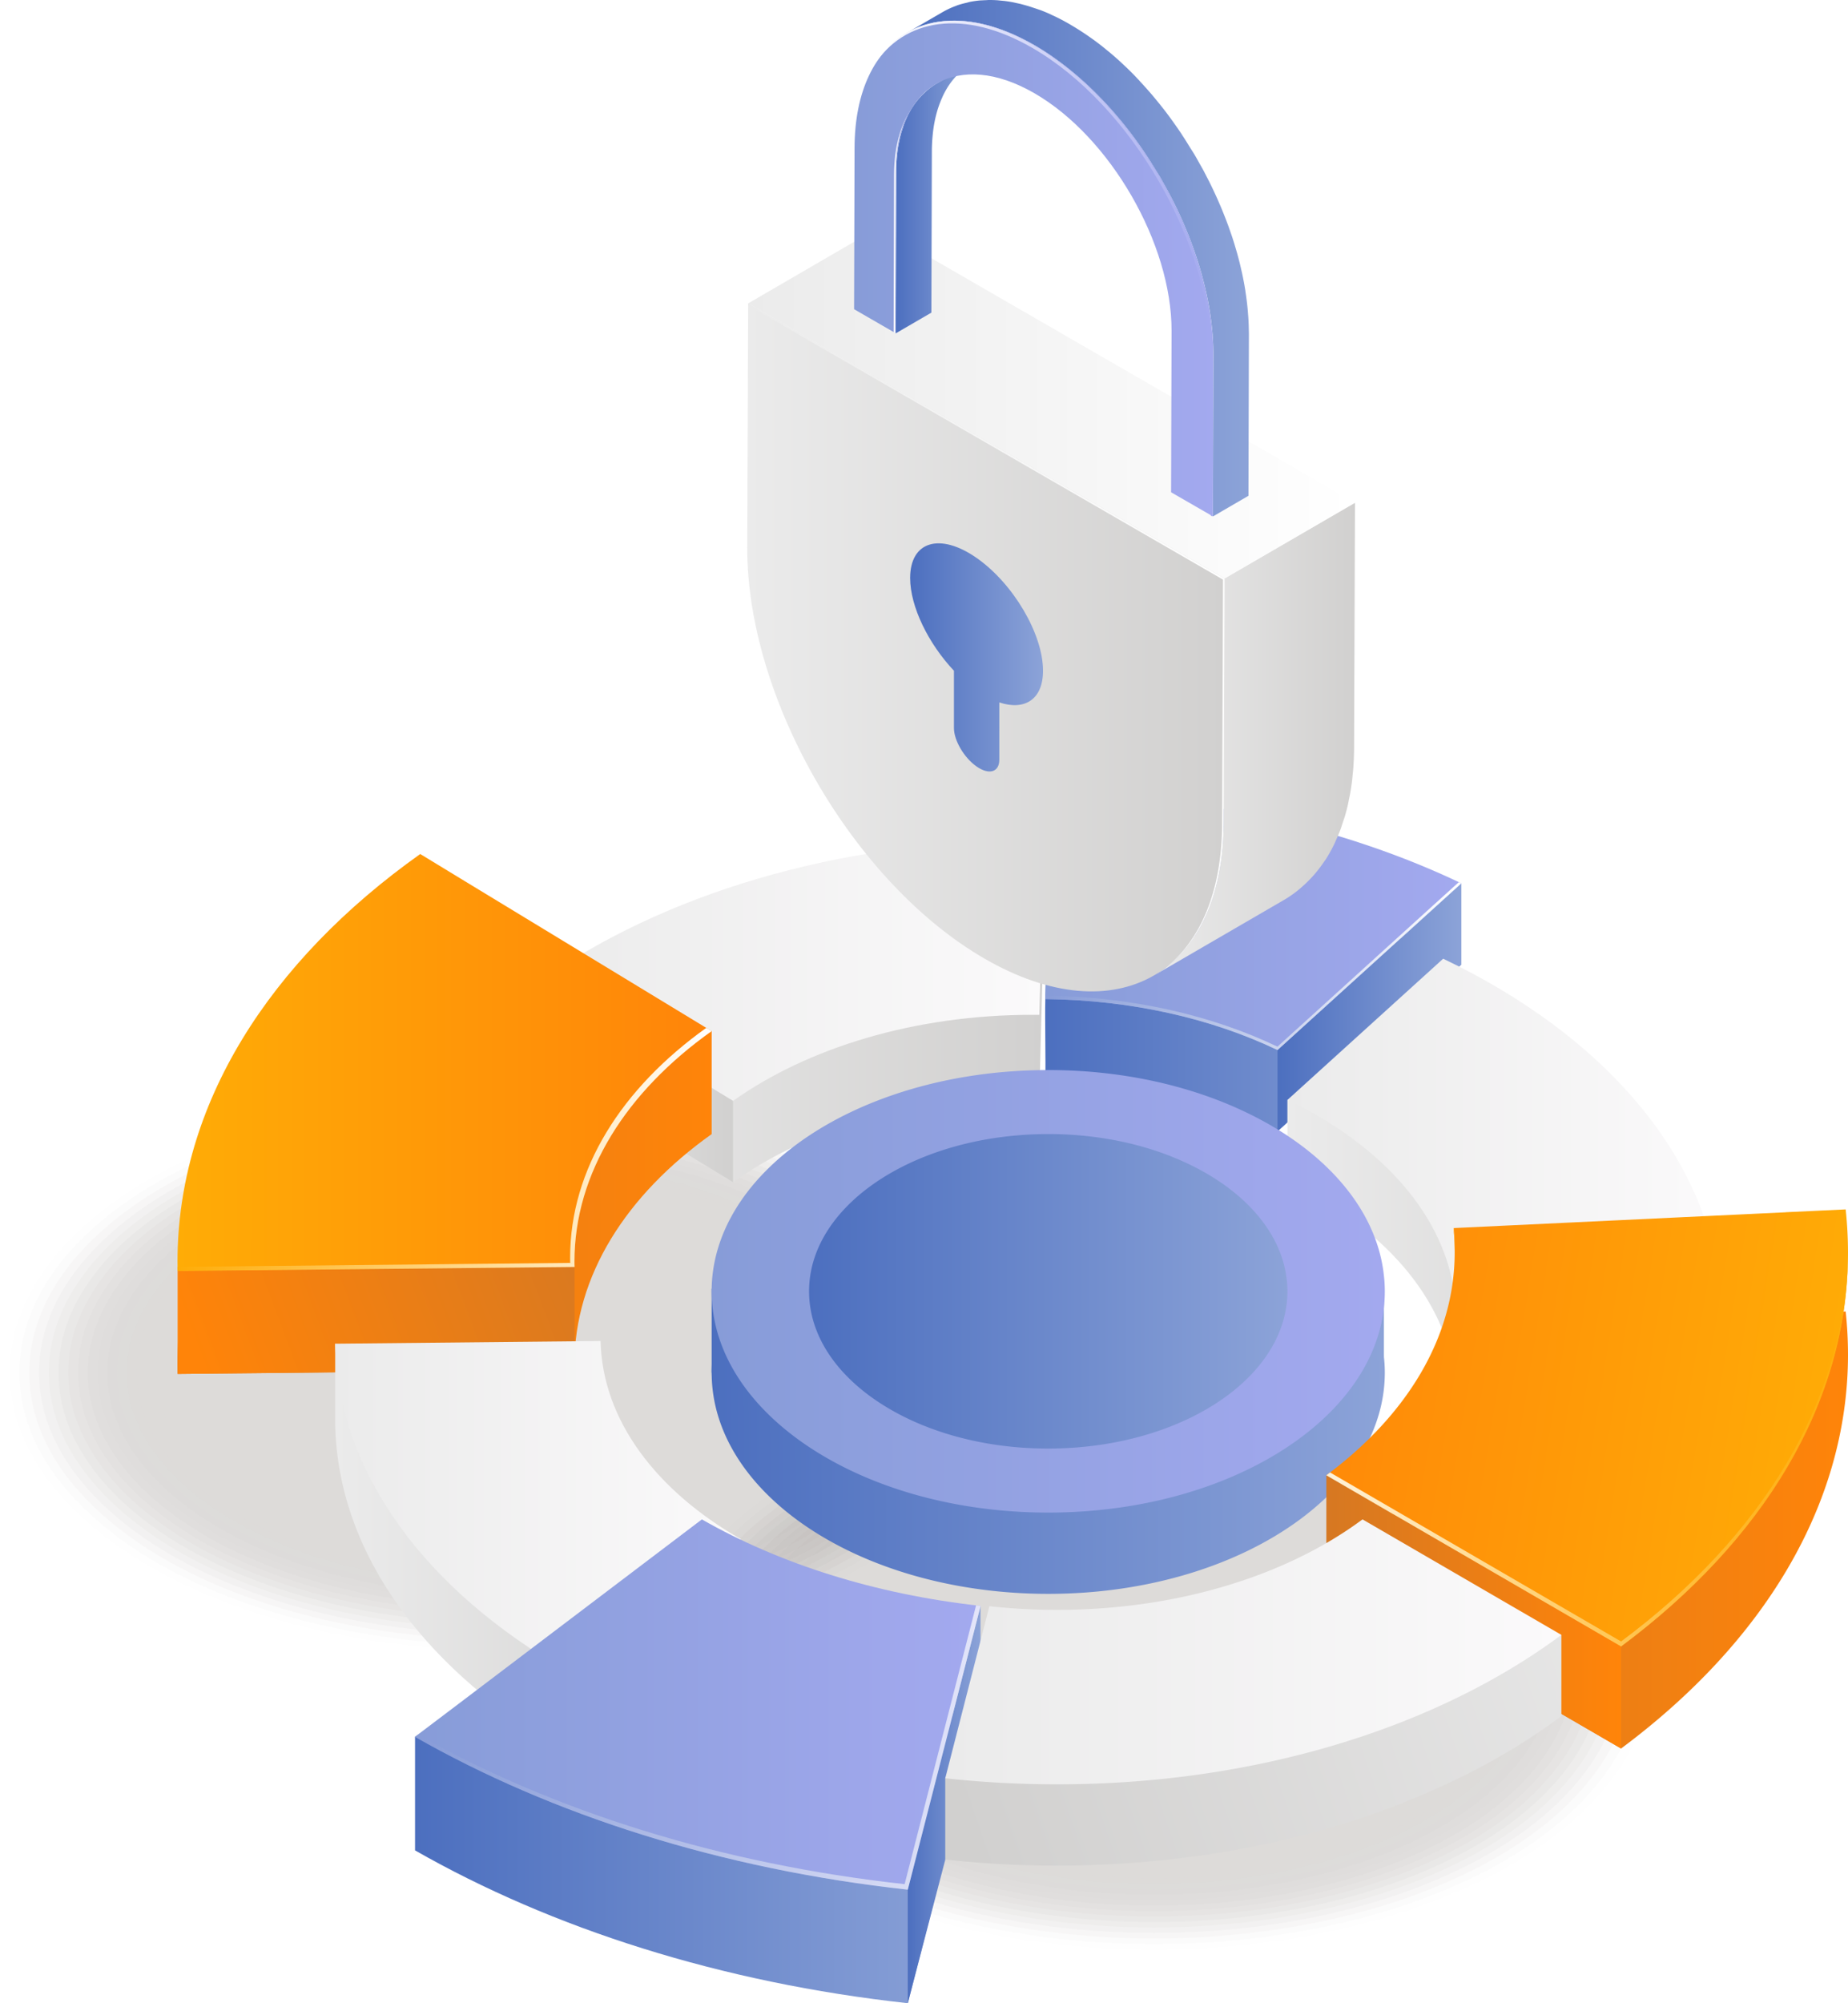 <svg xmlns="http://www.w3.org/2000/svg" xmlns:xlink="http://www.w3.org/1999/xlink" viewBox="0 0 1729.49 1874.28"><defs><style>.cls-1{mask:url(#mask);filter:url(#luminosity-noclip-2);}.cls-2{mix-blend-mode:multiply;fill:url(#linear-gradient);}.cls-3{opacity:0.15;}.cls-10,.cls-11,.cls-12,.cls-13,.cls-14,.cls-15,.cls-16,.cls-17,.cls-18,.cls-19,.cls-20,.cls-21,.cls-22,.cls-23,.cls-24,.cls-25,.cls-26,.cls-27,.cls-28,.cls-4,.cls-5,.cls-6,.cls-7,.cls-8,.cls-9{fill:#190c00;}.cls-4{opacity:0;}.cls-5{opacity:0.04;}.cls-6{opacity:0.08;}.cls-7{opacity:0.13;}.cls-8{opacity:0.17;}.cls-9{opacity:0.21;}.cls-10{opacity:0.25;}.cls-11{opacity:0.29;}.cls-12{opacity:0.33;}.cls-13{opacity:0.38;}.cls-14{opacity:0.42;}.cls-15{opacity:0.46;}.cls-16{opacity:0.5;}.cls-17{opacity:0.54;}.cls-18{opacity:0.58;}.cls-19{opacity:0.63;}.cls-20{opacity:0.67;}.cls-21{opacity:0.71;}.cls-22{opacity:0.75;}.cls-23{opacity:0.79;}.cls-24{opacity:0.83;}.cls-25{opacity:0.88;}.cls-26{opacity:0.92;}.cls-27{opacity:0.96;}.cls-29{fill:url(#linear-gradient-2);}.cls-30{fill:url(#linear-gradient-3);}.cls-31{fill:url(#linear-gradient-4);}.cls-32{fill:url(#linear-gradient-5);}.cls-33{fill:url(#linear-gradient-6);}.cls-34{fill:url(#linear-gradient-7);}.cls-35{fill:url(#linear-gradient-8);}.cls-36{fill:url(#linear-gradient-9);}.cls-37{fill:url(#linear-gradient-10);}.cls-38{fill:url(#linear-gradient-11);}.cls-39{fill:url(#linear-gradient-12);}.cls-40{fill:url(#linear-gradient-13);}.cls-41{fill:url(#linear-gradient-14);}.cls-42{fill:url(#linear-gradient-15);}.cls-43{fill:url(#linear-gradient-16);}.cls-44{fill:url(#linear-gradient-17);}.cls-45{fill:url(#linear-gradient-18);}.cls-46{fill:url(#linear-gradient-19);}.cls-47{fill:url(#linear-gradient-20);}.cls-48{fill:url(#linear-gradient-21);}.cls-49{fill:url(#linear-gradient-22);}.cls-50{fill:url(#linear-gradient-23);}.cls-51{fill:url(#linear-gradient-24);}.cls-52{fill:url(#linear-gradient-25);}.cls-53{fill:url(#linear-gradient-26);}.cls-54{fill:url(#linear-gradient-27);}.cls-55{fill:url(#linear-gradient-28);}.cls-56{mask:url(#mask-2);}.cls-57{opacity:0.76;fill:url(#linear-gradient-29);}.cls-58{fill:url(#linear-gradient-30);}.cls-59{fill:url(#linear-gradient-31);}.cls-60{opacity:0.7;fill:url(#linear-gradient-32);}.cls-61{fill:url(#linear-gradient-33);}.cls-62{fill:url(#linear-gradient-34);}.cls-63{fill:url(#linear-gradient-35);}.cls-64{fill:url(#linear-gradient-36);}.cls-65{fill:url(#linear-gradient-37);}.cls-66{fill:url(#linear-gradient-38);}.cls-67{fill:url(#linear-gradient-39);}.cls-68{fill:url(#linear-gradient-40);}.cls-69{fill:url(#linear-gradient-41);}.cls-70{fill:url(#linear-gradient-42);}.cls-71{fill:url(#linear-gradient-43);}.cls-72{fill:url(#linear-gradient-44);}.cls-73{filter:url(#luminosity-noclip);}</style><filter id="luminosity-noclip" x="757.18" y="-9129.14" width="447.67" height="32766" filterUnits="userSpaceOnUse" color-interpolation-filters="sRGB"><feFlood flood-color="#fff" result="bg"/><feBlend in="SourceGraphic" in2="bg"/></filter><mask id="mask" x="757.18" y="-9129.14" width="447.67" height="32766" maskUnits="userSpaceOnUse"><g class="cls-73"/></mask><linearGradient id="linear-gradient" x1="981.02" y1="699.13" x2="981.02" y2="1249.85" gradientUnits="userSpaceOnUse"><stop offset="0"/><stop offset="1" stop-color="#fff"/></linearGradient><linearGradient id="linear-gradient-2" x1="503.62" y1="984.15" x2="976.88" y2="984.15" gradientUnits="userSpaceOnUse"><stop offset="0" stop-color="#ebebeb"/><stop offset="1" stop-color="#d1d0cf"/></linearGradient><linearGradient id="linear-gradient-3" x1="503.62" y1="908.11" x2="976.88" y2="908.11" gradientUnits="userSpaceOnUse"><stop offset="0" stop-color="#ebebeb"/><stop offset="1" stop-color="#fbfafb"/></linearGradient><linearGradient id="linear-gradient-4" x1="503.62" y1="1012.64" x2="686" y2="1012.64" xlink:href="#linear-gradient-2"/><linearGradient id="linear-gradient-5" x1="978.15" y1="938.37" x2="1367.62" y2="938.37" gradientUnits="userSpaceOnUse"><stop offset="0" stop-color="#4c6fbf"/><stop offset="1" stop-color="#8ca3d8"/></linearGradient><linearGradient id="linear-gradient-6" x1="978.28" y1="862.33" x2="1367.62" y2="862.33" gradientUnits="userSpaceOnUse"><stop offset="0" stop-color="#879cd8"/><stop offset="1" stop-color="#a3a9ef"/></linearGradient><linearGradient id="linear-gradient-7" x1="1195.6" y1="942.48" x2="1367.62" y2="942.48" xlink:href="#linear-gradient-5"/><linearGradient id="linear-gradient-8" x1="1204.85" y1="1131.59" x2="1609.27" y2="1131.59" xlink:href="#linear-gradient-2"/><linearGradient id="linear-gradient-9" x1="1204.85" y1="1055.55" x2="1609.27" y2="1055.55" xlink:href="#linear-gradient-3"/><linearGradient id="linear-gradient-10" x1="1361.5" y1="1246.23" x2="1609.27" y2="1246.23" xlink:href="#linear-gradient-2"/><linearGradient id="linear-gradient-11" x1="166.12" y1="1090.45" x2="666.02" y2="1090.45" gradientUnits="userSpaceOnUse"><stop offset="0" stop-color="#d67822"/><stop offset="1" stop-color="#ff8409"/></linearGradient><linearGradient id="linear-gradient-12" x1="166.12" y1="994.1" x2="666.02" y2="994.1" gradientUnits="userSpaceOnUse"><stop offset="0" stop-color="#ffac06"/><stop offset="1" stop-color="#ff8409"/></linearGradient><linearGradient id="linear-gradient-13" x1="571.7" y1="1153.36" x2="193.96" y2="1294.46" xlink:href="#linear-gradient-11"/><linearGradient id="linear-gradient-14" x1="666.02" y1="1284.25" x2="1296.01" y2="1284.25" xlink:href="#linear-gradient-5"/><linearGradient id="linear-gradient-15" x1="666.02" y1="1318.23" x2="1295.16" y2="1318.23" xlink:href="#linear-gradient-5"/><linearGradient id="linear-gradient-16" x1="666.02" y1="1208.21" x2="1296.01" y2="1208.21" xlink:href="#linear-gradient-6"/><linearGradient id="linear-gradient-17" x1="757.18" y1="1208.21" x2="1204.85" y2="1208.21" xlink:href="#linear-gradient-5"/><linearGradient id="linear-gradient-18" x1="1241.29" y1="1431.52" x2="1729.49" y2="1431.52" xlink:href="#linear-gradient-11"/><linearGradient id="linear-gradient-19" x1="1719.64" y1="1351.68" x2="1177.54" y2="1264.63" xlink:href="#linear-gradient-12"/><linearGradient id="linear-gradient-20" x1="1241.29" y1="1508.15" x2="1517.12" y2="1508.15" xlink:href="#linear-gradient-11"/><linearGradient id="linear-gradient-21" x1="313.69" y1="1448.4" x2="693.54" y2="1448.4" xlink:href="#linear-gradient-2"/><linearGradient id="linear-gradient-22" x1="313.69" y1="1409.12" x2="693.54" y2="1409.12" xlink:href="#linear-gradient-3"/><linearGradient id="linear-gradient-23" x1="530.78" y1="1539.9" x2="693.54" y2="1539.9" xlink:href="#linear-gradient-2"/><linearGradient id="linear-gradient-24" x1="388.37" y1="1701.09" x2="917.66" y2="1701.09" xlink:href="#linear-gradient-5"/><linearGradient id="linear-gradient-25" x1="388.37" y1="1594.81" x2="917.66" y2="1594.81" xlink:href="#linear-gradient-6"/><linearGradient id="linear-gradient-26" x1="849.57" y1="1688.39" x2="917.66" y2="1688.39" xlink:href="#linear-gradient-5"/><linearGradient id="linear-gradient-27" x1="1613.2" y1="1463.79" x2="901.41" y2="1708.04" xlink:href="#linear-gradient-2"/><linearGradient id="linear-gradient-28" x1="884.64" y1="1545.54" x2="1461.26" y2="1545.54" xlink:href="#linear-gradient-3"/><filter id="luminosity-noclip-2" x="757.18" y="695.13" width="447.67" height="660.19" filterUnits="userSpaceOnUse" color-interpolation-filters="sRGB"><feFlood flood-color="#fff" result="bg"/><feBlend in="SourceGraphic" in2="bg"/></filter><mask id="mask-2" x="757.18" y="695.13" width="447.67" height="660.19" maskUnits="userSpaceOnUse"><g class="cls-1"><path class="cls-2" d="M757.18,695.13v513.09c0,.77,0,1.51.05,2.28,1,43.45,30.67,82.34,77.14,108.84,30.42,17.37,68,29.4,109.47,34a338,338,0,0,0,37.19,2c66.75,0,126.68-19.21,167.7-49.68,34.94-26,56.12-60.07,56.12-97.42V695.13Z"/></g></mask><linearGradient id="linear-gradient-29" x1="981.02" y1="699.13" x2="981.02" y2="1249.85" gradientUnits="userSpaceOnUse"><stop offset="0" stop-color="#2cc7f1"/><stop offset="1" stop-color="#1ddfff"/></linearGradient><linearGradient id="linear-gradient-30" x1="1716.72" y1="1369.85" x2="1174.62" y2="1282.8" gradientUnits="userSpaceOnUse"><stop offset="0" stop-color="#ffac06"/><stop offset="1" stop-color="#fff"/></linearGradient><linearGradient id="linear-gradient-31" x1="1363.15" y1="1159.86" x2="1357.69" y2="1158.99" xlink:href="#linear-gradient-30"/><linearGradient id="linear-gradient-32" x1="388.37" y1="1635.01" x2="917.66" y2="1635.01" gradientUnits="userSpaceOnUse"><stop offset="0" stop-color="#879cd8"/><stop offset="1" stop-color="#fff"/></linearGradient><linearGradient id="linear-gradient-33" x1="166.17" y1="1075.42" x2="666.02" y2="1075.42" xlink:href="#linear-gradient-30"/><linearGradient id="linear-gradient-34" x1="1080.11" y1="691.47" x2="1267.92" y2="691.47" xlink:href="#linear-gradient-2"/><linearGradient id="linear-gradient-35" x1="700.17" y1="377.12" x2="1267.92" y2="377.12" gradientUnits="userSpaceOnUse"><stop offset="0" stop-color="#ebebeb"/><stop offset="1" stop-color="#fff"/></linearGradient><linearGradient id="linear-gradient-36" x1="699.32" y1="605.73" x2="1145.97" y2="605.73" xlink:href="#linear-gradient-2"/><linearGradient id="linear-gradient-37" x1="851.78" y1="224.55" x2="976.13" y2="224.55" gradientTransform="matrix(1, 0.7, 0, 1, 0, -242.78)" xlink:href="#linear-gradient-5"/><linearGradient id="linear-gradient-38" x1="838.38" y1="185.39" x2="909.68" y2="185.39" xlink:href="#linear-gradient-5"/><linearGradient id="linear-gradient-39" x1="848.77" y1="241.58" x2="1168.76" y2="241.58" xlink:href="#linear-gradient-5"/><linearGradient id="linear-gradient-40" x1="799.32" y1="251.24" x2="1135.51" y2="251.24" xlink:href="#linear-gradient-6"/><linearGradient id="linear-gradient-41" x1="700.16" y1="595.07" x2="1145.97" y2="595.07" xlink:href="#linear-gradient-35"/><linearGradient id="linear-gradient-42" x1="836.34" y1="206.86" x2="852.5" y2="206.86" gradientUnits="userSpaceOnUse"><stop offset="0" stop-color="#fff"/><stop offset="1" stop-color="#a3a9ef"/></linearGradient><linearGradient id="linear-gradient-43" x1="817.77" y1="251.24" x2="1135.04" y2="251.24" xlink:href="#linear-gradient-42"/><linearGradient id="linear-gradient-44" x1="978.28" y1="903.91" x2="1367.62" y2="903.91" xlink:href="#linear-gradient-32"/></defs><title>security</title><g id="Layer_2" data-name="Layer 2"><g id="Layer_4" data-name="Layer 4"><g class="cls-3"><ellipse class="cls-4" cx="1080.11" cy="1563.55" rx="473.9" ry="265.49"/><ellipse class="cls-5" cx="1080.11" cy="1563.55" rx="464.79" ry="260.39"/><ellipse class="cls-6" cx="1080.11" cy="1563.55" rx="455.67" ry="255.28"/><ellipse class="cls-7" cx="1080.11" cy="1563.55" rx="446.56" ry="250.17"/><ellipse class="cls-8" cx="1080.11" cy="1563.55" rx="437.44" ry="245.07"/><ellipse class="cls-9" cx="1080.11" cy="1563.55" rx="428.32" ry="239.96"/><ellipse class="cls-10" cx="1080.11" cy="1563.55" rx="419.21" ry="234.85"/><ellipse class="cls-11" cx="1080.11" cy="1563.55" rx="410.09" ry="229.74"/><ellipse class="cls-12" cx="1080.11" cy="1563.55" rx="400.98" ry="224.64"/><ellipse class="cls-13" cx="1080.11" cy="1563.55" rx="391.86" ry="219.53"/><ellipse class="cls-14" cx="1080.11" cy="1563.55" rx="382.75" ry="214.42"/><ellipse class="cls-15" cx="1080.11" cy="1563.55" rx="373.63" ry="209.32"/><ellipse class="cls-16" cx="1080.11" cy="1563.55" rx="364.52" ry="204.21"/><ellipse class="cls-17" cx="1080.11" cy="1563.55" rx="355.4" ry="199.1"/><ellipse class="cls-18" cx="1080.11" cy="1563.55" rx="346.28" ry="194"/><ellipse class="cls-19" cx="1080.11" cy="1563.55" rx="337.17" ry="188.89"/><ellipse class="cls-20" cx="1080.11" cy="1563.55" rx="328.05" ry="183.78"/><ellipse class="cls-21" cx="1080.11" cy="1563.55" rx="318.94" ry="178.68"/><ellipse class="cls-22" cx="1080.11" cy="1563.55" rx="309.82" ry="173.57"/><ellipse class="cls-23" cx="1080.11" cy="1563.55" rx="300.71" ry="168.46"/><ellipse class="cls-24" cx="1080.11" cy="1563.55" rx="291.59" ry="163.36"/><ellipse class="cls-25" cx="1080.11" cy="1563.55" rx="282.48" ry="158.25"/><ellipse class="cls-26" cx="1080.11" cy="1563.55" rx="273.36" ry="153.14"/><ellipse class="cls-27" cx="1080.11" cy="1563.55" rx="264.25" ry="148.04"/><ellipse class="cls-28" cx="1080.11" cy="1563.55" rx="255.13" ry="142.93"/></g><g class="cls-3"><ellipse class="cls-4" cx="473.9" cy="1284.25" rx="473.9" ry="265.49"/><ellipse class="cls-5" cx="473.9" cy="1284.25" rx="464.79" ry="260.39"/><ellipse class="cls-6" cx="473.9" cy="1284.25" rx="455.67" ry="255.28"/><ellipse class="cls-7" cx="473.9" cy="1284.25" rx="446.56" ry="250.17"/><ellipse class="cls-8" cx="473.9" cy="1284.25" rx="437.44" ry="245.07"/><ellipse class="cls-9" cx="473.9" cy="1284.25" rx="428.32" ry="239.96"/><ellipse class="cls-10" cx="473.9" cy="1284.25" rx="419.21" ry="234.85"/><ellipse class="cls-11" cx="473.9" cy="1284.25" rx="410.09" ry="229.74"/><ellipse class="cls-12" cx="473.9" cy="1284.25" rx="400.98" ry="224.64"/><ellipse class="cls-13" cx="473.9" cy="1284.25" rx="391.86" ry="219.53"/><ellipse class="cls-14" cx="473.9" cy="1284.25" rx="382.75" ry="214.42"/><ellipse class="cls-15" cx="473.9" cy="1284.25" rx="373.63" ry="209.32"/><ellipse class="cls-16" cx="473.9" cy="1284.25" rx="364.52" ry="204.21"/><ellipse class="cls-17" cx="473.9" cy="1284.25" rx="355.4" ry="199.1"/><ellipse class="cls-18" cx="473.9" cy="1284.25" rx="346.28" ry="194"/><ellipse class="cls-19" cx="473.9" cy="1284.25" rx="337.17" ry="188.89"/><ellipse class="cls-20" cx="473.9" cy="1284.25" rx="328.05" ry="183.78"/><ellipse class="cls-21" cx="473.9" cy="1284.25" rx="318.94" ry="178.68"/><ellipse class="cls-22" cx="473.9" cy="1284.25" rx="309.82" ry="173.57"/><ellipse class="cls-23" cx="473.9" cy="1284.25" rx="300.71" ry="168.46"/><ellipse class="cls-24" cx="473.9" cy="1284.25" rx="291.59" ry="163.36"/><ellipse class="cls-25" cx="473.9" cy="1284.25" rx="282.48" ry="158.25"/><ellipse class="cls-26" cx="473.9" cy="1284.25" rx="273.36" ry="153.14"/><ellipse class="cls-27" cx="473.9" cy="1284.25" rx="264.25" ry="148.04"/><ellipse class="cls-28" cx="473.9" cy="1284.25" rx="255.13" ry="142.93"/></g><path class="cls-29" d="M976.88,862.34c-1.26,50.26-2.75,107.57-4.2,163.19-2.15,0-4.34,0-6.49,0-110.74,0-210.46,31-280.19,80.56L503.62,995.27c115.08-81.83,279.71-133,462.57-133C969.78,862.25,973.33,862.25,976.88,862.34Z"/><path class="cls-30" d="M976.88,786.31c-1.26,50.25-2.75,107.56-4.2,163.19-2.15,0-4.34,0-6.49,0-110.74,0-210.46,31-280.19,80.57L503.62,919.23c115.08-81.83,279.71-133,462.57-133C969.78,786.21,973.33,786.21,976.88,786.31Z"/><polygon class="cls-31" points="503.62 919.23 503.62 995.27 686 1106.05 686 1030.02 503.62 919.23"/><path class="cls-32" d="M1367.62,902.49l-26.25,23.78L1195.6,1058.49c-61.23-29.28-136.19-46.8-217.32-47.69.48-18.38-.48-57.59,0-76,1-37.35,3.36-53.51,4.21-87.15.28-10.09.51-19.9.79-29.38C1126.81,819.78,1259.36,850.84,1367.62,902.49Z"/><path class="cls-33" d="M1367.62,826.46l-26.25,23.77L1195.6,982.46c-61.23-29.29-136.19-46.8-217.32-47.69,1.45-55.63,3-112.93,4.21-163.19.28-10.09.51-19.9.79-29.38C1126.81,743.74,1259.36,774.8,1367.62,826.46Z"/><polygon class="cls-34" points="1367.62 826.46 1367.62 902.5 1195.6 1058.49 1195.6 982.46 1367.62 826.46"/><path class="cls-35" d="M1609.27,1278.34v0l-247.77,11.77c-8.22-76-68-142.68-156.65-184.9v-76L1350.62,973C1496.85,1042.75,1595.64,1152.79,1609.27,1278.34Z"/><path class="cls-36" d="M1609.27,1202.3v0l-247.77,11.77c-8.22-76-68-142.69-156.65-184.91L1350.62,897C1496.85,966.72,1595.64,1076.75,1609.27,1202.3Z"/><polygon class="cls-37" points="1361.5 1214.12 1361.5 1290.15 1609.27 1278.38 1609.27 1202.3 1361.5 1214.12"/><path class="cls-38" d="M537.58,1276.8c0,1.66,0,3.26.12,4.92l-314.76,3.19-56.7.6c-.06-2.9-.12-5.8-.12-8.71,0-147.25,86.18-281.25,227.16-381.4l41.61,25.34,231.13,44v96.36C586.29,1117.77,537.58,1193.59,537.58,1276.8Z"/><path class="cls-39" d="M537.58,1180.45c0,1.66,0,3.25.12,4.91l-314.76,3.2-56.7.59c-.06-2.9-.12-5.8-.12-8.7,0-147.26,86.18-281.26,227.16-381.4l41.61,25.33L666,964.77C586.29,1021.41,537.58,1097.23,537.58,1180.45Z"/><polygon class="cls-40" points="166.24 1189.15 166.24 1285.51 537.7 1281.72 537.7 1185.36 166.24 1189.15"/><path class="cls-41" d="M1296,1284.26c0,52.56-29.81,100.57-79,137.09-57.73,42.88-142.07,69.92-236,69.92a474.16,474.16,0,0,1-52.32-2.86c-58.35-6.4-111.26-23.33-154.06-47.77-65.4-37.3-107.2-92-108.55-153.17-.08-1.08-.08-2.12-.08-3.21,0-54.21,31.74-103.61,83.68-140.52,57.57-40.91,139.9-66.52,231.33-66.52,1.78,0,3.59,0,5.37,0,67,.74,128.87,15.2,179.43,39.38,73.15,34.85,122.55,89.88,129.33,152.66A128.47,128.47,0,0,1,1296,1284.26Z"/><path class="cls-42" d="M666,1205.78v78.48S768.34,1391,771.56,1391s285.52,39.72,285.52,39.72l238.08-161.38v-61.07Z"/><path class="cls-43" d="M1296,1208.23c0,52.56-29.81,100.57-79,137.09-57.73,42.88-142.07,69.91-236,69.91a474.19,474.19,0,0,1-52.32-2.85c-58.35-6.4-111.26-23.33-154.06-47.78-65.4-37.29-107.2-92-108.55-153.17-.08-1.08-.08-2.12-.08-3.2,0-54.22,31.74-103.62,83.68-140.52,57.57-40.92,139.9-66.52,231.33-66.52,1.78,0,3.59,0,5.37,0,67,.74,128.87,15.2,179.43,39.38,73.15,34.86,122.55,89.89,129.33,152.67A128.22,128.22,0,0,1,1296,1208.23Z"/><path class="cls-44" d="M1204.85,1208.22c0,37.35-21.18,71.47-56.12,97.42-41,30.47-101,49.68-167.7,49.68a338,338,0,0,1-37.19-2c-41.46-4.55-79.05-16.58-109.47-34-46.47-26.5-76.18-65.38-77.14-108.84-.05-.77-.05-1.51-.05-2.28,0-38.53,22.55-73.63,59.46-99.85,40.91-29.08,99.42-47.27,164.39-47.27,1.26,0,2.55,0,3.81,0,47.6.52,91.58,10.79,127.5,28,52,24.78,87.09,63.88,91.91,108.49A91.75,91.75,0,0,1,1204.85,1208.22Z"/><path class="cls-45" d="M1729.49,1267.3c0,141.35-80.24,270.43-212.37,368.67L1475,1611.51,1241.29,1475.8c74.78-55.54,120.11-128.56,120.11-208.5a195.65,195.65,0,0,0-1.29-22.75l311.14-14.78v-.06l56.07-2.64A383.74,383.74,0,0,1,1729.49,1267.3Z"/><path class="cls-46" d="M1729.49,1171.82c0,141.35-80.24,270.43-212.37,368.67L1475,1516l-233.72-135.71c74.78-55.54,120.11-128.56,120.11-208.5a195.65,195.65,0,0,0-1.29-22.75l311.14-14.78v-.06l56.07-2.64A383.74,383.74,0,0,1,1729.49,1171.82Z"/><polygon class="cls-47" points="1241.29 1380.32 1241.29 1475.8 1517.12 1635.97 1517.12 1540.49 1241.29 1380.32"/><path class="cls-48" d="M693.54,1516.24,530.78,1639.59C400,1565,316.49,1455.52,313.69,1333.25v-76l248.38,73.52C563.7,1404.8,614.33,1471.08,693.54,1516.24Z"/><path class="cls-49" d="M693.54,1440.2,530.78,1563.55C400,1488.92,316.49,1379.49,313.69,1257.21l248.38-2.52C563.7,1328.76,614.33,1395,693.54,1440.2Z"/><polygon class="cls-50" points="530.78 1563.55 530.78 1639.59 693.54 1516.24 693.54 1440.2 530.78 1563.55"/><path class="cls-51" d="M917.66,1608.78,860,1833.8l-10.38,40.48c-174.69-19.13-333.12-69.92-461.2-143V1625l268.5-97.13C729.33,1569.29,818.89,1598,917.66,1608.78Z"/><path class="cls-52" d="M917.66,1502.51l-57.71,225L849.57,1768c-174.69-19.13-333.12-69.91-461.2-143l41-31,227.5-172.4C729.33,1463,818.89,1491.67,917.66,1502.51Z"/><polygon class="cls-53" points="917.66 1502.51 917.66 1613.67 849.57 1874.28 849.57 1768 917.66 1502.51"/><path class="cls-54" d="M1461.26,1605.69c-115.4,85.8-284.06,139.84-471.95,139.84a958.54,958.54,0,0,1-104.67-5.7v-76l41.29-85a574.17,574.17,0,0,0,63.38,3.46c113.77,0,215.91-32.75,285.83-84.68l186.12,32Z"/><path class="cls-55" d="M1461.26,1529.66c-115.4,85.8-284.06,139.83-471.95,139.83a961.07,961.07,0,0,1-104.67-5.69l41.29-161a574.17,574.17,0,0,0,63.38,3.46c113.77,0,215.91-32.74,285.83-84.68Z"/><g class="cls-56"><path class="cls-57" d="M757.18,695.13v513.09c0,.77,0,1.51.05,2.28,1,43.45,30.67,82.34,77.14,108.84,30.42,17.37,68,29.4,109.47,34a338,338,0,0,0,37.19,2c66.75,0,126.68-19.21,167.7-49.68,34.94-26,56.12-60.07,56.12-97.42V695.13Z"/></g><path class="cls-58" d="M1517.12,1535.82,1475,1511.37l-230.22-133.68-3.5,2.63L1475,1516l42.11,24.46c132.13-98.24,212.37-227.32,212.37-368.67,0-.87,0-1.74,0-2.61C1728.69,1309.75,1648.61,1438.06,1517.12,1535.82Z"/><path class="cls-59" d="M1361.4,1167.16c0-6.06-.27-12.12-.82-18.12l-.47,0a193.82,193.82,0,0,1,1.27,20.91C1361.39,1169,1361.4,1168.1,1361.4,1167.16Z"/><path class="cls-60" d="M913.49,1502,857,1722.41l-10.38,40.47C674.43,1744,518.07,1694.42,391,1623.06l-2.62,2c128.08,73,286.51,123.83,461.2,143L860,1727.53l57.71-225Z"/><path class="cls-61" d="M666,964.77,661,961.7c-79.13,56.56-127.44,132.09-127.44,215,0,1.66,0,3.26.12,4.91l-314.76,3.2-52.71.55c0,1.28.05,2.55.07,3.83l56.7-.59,314.76-3.2c-.12-1.66-.12-3.25-.12-4.91C537.58,1097.23,586.29,1021.41,666,964.77Z"/><path class="cls-62" d="M1146,541.25l-.85,228.32c0,8.47-.45,16.61-1.17,24.47-.06.7-.14,1.39-.21,2.1q-1.1,10.8-3,20.8c-.17.89-.35,1.77-.53,2.64-1.33,6.46-2.94,12.63-4.79,18.55-.34,1.1-.72,2.17-1.08,3.26a165,165,0,0,1-6.2,15.89c-.26.57-.48,1.2-.75,1.77a139.16,139.16,0,0,1-8.95,16.23c-.42.66-.91,1.22-1.34,1.86a119.83,119.83,0,0,1-8.68,11.48c-1.1,1.3-2.26,2.52-3.41,3.75a111.81,111.81,0,0,1-8.36,8.1c-1.21,1-2.38,2.13-3.62,3.12a107.91,107.91,0,0,1-12.88,9l122-70.87a107.91,107.91,0,0,0,12.88-9c1.24-1,2.41-2.07,3.61-3.11a114.11,114.11,0,0,0,8.37-8.11c1.15-1.24,2.3-2.46,3.41-3.75a123.23,123.23,0,0,0,8.68-11.48c.43-.64.92-1.2,1.34-1.85.09-.15.21-.28.3-.43a138.91,138.91,0,0,0,8.41-15.24c.09-.18.16-.39.24-.57.27-.57.49-1.19.75-1.77,1.53-3.36,3-6.75,4.36-10.34.66-1.79,1.22-3.7,1.84-5.55.36-1.08.74-2.15,1.08-3.26s.68-1.92,1-2.93q1.64-5.54,3-11.38c.31-1.38.56-2.83.85-4.23.18-.88.36-1.76.53-2.65.26-1.35.57-2.65.81-4q.9-5.22,1.59-10.66c.25-2,.43-4.07.63-6.11.07-.71.16-1.4.22-2.1s.19-1.67.26-2.53q.42-5.16.65-10.52c.15-3.53.24-7.13.26-10.78v-.64l.85-228.32Z"/><polygon class="cls-63" points="822.12 213 700.17 283.87 1145.97 541.25 1267.92 470.38 822.12 213"/><path class="cls-64" d="M1146,541.25l-.85,228.32c-.4,141.49-100.49,198.53-223.63,127.43S698.92,653.68,699.32,512.19l.85-228.32Z"/><path class="cls-65" d="M976.13,627.57c0-34.34-27.84-81.6-62.17-105.56s-62.18-15.56-62.18,18.78c0,26.85,17.12,61.45,41,86.79v53.61c0,11.67,9.55,27.88,21.23,36s21.22,5.27,21.22-6.41V657.2C959,665.14,976.13,654.42,976.13,627.57Z"/><path class="cls-66" d="M874.62,114.18l.3-1.53q1.17-5.58,2.77-10.69c.2-.65.42-1.27.63-1.9A94.45,94.45,0,0,1,882,90.77c.13-.28.23-.59.37-.87a80.18,80.18,0,0,1,5.13-9.29,69.23,69.23,0,0,1,8.93-11c.78-.8,1.58-1.57,2.4-2.32a62.35,62.35,0,0,1,10.89-8.3L876.43,78.26a62,62,0,0,0-10.89,8.3c-.82.76-1.62,1.52-2.4,2.32a69,69,0,0,0-8.93,11.05c-.05.07-.11.12-.15.19a81.53,81.53,0,0,0-4.86,8.81,2.52,2.52,0,0,0-.12.29c-.14.28-.25.6-.38.89-.91,2-1.8,4-2.59,6.15-.38,1-.69,2.09-1,3.12-.21.63-.43,1.26-.63,1.91s-.4,1.14-.58,1.74q-.95,3.19-1.71,6.57c-.18.77-.31,1.59-.48,2.37l-.3,1.53c-.16.8-.34,1.57-.48,2.38-.35,2-.66,4.06-.92,6.14-.14,1.14-.24,2.32-.36,3.48,0,.41-.09.8-.12,1.21s-.12,1-.16,1.49c-.16,2-.29,4-.37,6.05s-.14,4.1-.15,6.2v.37l-.43,151,33.25-19.32.43-151c0-4.89.26-9.58.68-14.11,0-.41.08-.8.12-1.21Q873.49,119.94,874.62,114.18Z"/><path class="cls-67" d="M1168.66,305.26q-.12-4-.38-8.09c-.08-1.24-.2-2.49-.3-3.73,0-.55-.08-1.09-.13-1.64-.07-.93-.13-1.84-.22-2.76q-.39-4.1-.91-8.2t-1.2-8.41a3.06,3.06,0,0,0,0-.32c0-.13,0-.25-.07-.38-.41-2.59-.85-5.18-1.34-7.77q-.82-4.36-1.78-8.75c-.23-1.06-.5-2.12-.74-3.19-.14-.62-.29-1.24-.43-1.86-.3-1.24-.56-2.49-.87-3.73-.74-3-1.52-5.93-2.34-8.9-.62-2.22-1.28-4.43-1.94-6.64-.12-.39-.22-.78-.34-1.16s-.2-.72-.31-1.07q-1.33-4.35-2.79-8.69c-1-2.86-2-5.72-3-8.57-.19-.55-.41-1.08-.61-1.63s-.35-.92-.52-1.39c-.65-1.74-1.28-3.47-2-5.2-1.07-2.73-2.16-5.45-3.29-8.17-.82-2-1.68-3.95-2.54-5.93-.15-.34-.29-.69-.44-1s-.31-.72-.46-1.07c-1.21-2.73-2.44-5.44-3.71-8.14q-2.09-4.46-4.29-8.88l-.7-1.34-.91-1.77c-1.19-2.32-2.37-4.66-3.61-7-1.55-2.9-3.21-5.74-4.83-8.61-.84-1.48-1.63-3-2.48-4.43-.34-.56-.64-1.15-1-1.73-1.42-2.42-3-4.74-4.47-7.13-2.3-3.73-4.57-7.46-7-11.11-.39-.58-.73-1.2-1.12-1.78q-4.87-7.26-10-14.27c-.19-.26-.36-.52-.54-.77L1095,110q-3.66-5-7.44-9.76c-2-2.54-4-5-6.07-7.51l-.27-.32-.13-.17c-2.13-2.56-4.29-5.1-6.48-7.58s-4.33-4.87-6.53-7.24c-.34-.36-.68-.7-1-1.07L1066,75.12c-1.57-1.66-3.13-3.33-4.72-5q-3.51-3.56-7.08-7c-.7-.67-1.43-1.32-2.14-2-.55-.53-1.11-1-1.66-1.56-1.19-1.1-2.37-2.23-3.57-3.31-2.46-2.22-5-4.4-7.46-6.51-1.06-.9-2.14-1.75-3.21-2.62l-1.72-1.41c-.84-.68-1.68-1.39-2.52-2.06q-3.64-2.88-7.35-5.6c-1.76-1.29-3.53-2.54-5.31-3.77-.34-.24-.67-.49-1-.72l-1-.68c-2.36-1.61-4.72-3.18-7.11-4.69s-4.7-2.94-7.07-4.33c-.55-.32-1.09-.65-1.64-1q-2.67-1.54-5.32-3-3.43-1.87-6.84-3.55c-1.5-.75-3-1.42-4.48-2.11l-1-.49-1.27-.6c-2.24-1-4.48-1.95-6.69-2.84S971.27,8.66,969,7.87l-1.21-.39-1.05-.35c-1.49-.5-3-1-4.45-1.45q-3.5-1-6.93-1.92c-1.14-.28-2.26-.5-3.39-.75l-1.42-.31c-.69-.15-1.38-.33-2.07-.47q-3.71-.72-7.34-1.2c-1.53-.21-3-.32-4.53-.46-.5-.06-1-.12-1.52-.16L933.71.26q-4-.27-7.89-.26c-1.17,0-2.3.12-3.45.17-.88,0-1.75.07-2.62.12S918,.34,917.1.42a92.24,92.24,0,0,0-9.69,1.4,1.52,1.52,0,0,1-.2.06c-.78.16-1.49.44-2.25.62a84,84,0,0,0-9.31,2.56c-.25.09-.48.25-.73.34a79.52,79.52,0,0,0-12.9,6L848.77,30.68a80.29,80.29,0,0,1,12.9-5.95,82.36,82.36,0,0,1,10-2.91c.76-.17,1.47-.46,2.25-.62a95.89,95.89,0,0,1,12.54-1.59c.87-.05,1.74-.08,2.62-.12a105.3,105.3,0,0,1,12.76.25c.5,0,1,.1,1.52.15A124,124,0,0,1,917.34,22l1.42.32a146.3,146.3,0,0,1,14.76,4.11c.36.13.71.23,1.06.35q7.84,2.7,15.93,6.37l1,.49c5.48,2.54,11,5.39,16.64,8.63S979.43,49.13,985,53c.34.23.67.48,1,.73q7.69,5.37,15.18,11.42l1.72,1.41q7.23,5.94,14.24,12.44c.55.53,1.11,1,1.67,1.56q7.11,6.7,13.93,13.93c.37.4.76.79,1.13,1.18q7.26,7.78,14.17,16.08l.23.27q7,8.46,13.6,17.39c.18.25.35.51.54.77,3.84,5.23,7.54,10.61,11.14,16.06,2.41,3.64,4.68,7.38,7,11.1,1.82,3,3.7,5.87,5.45,8.87.85,1.46,1.64,3,2.48,4.42,2.91,5.16,5.76,10.35,8.45,15.62.29.57.6,1.15.89,1.73q4.86,9.65,9.18,19.47c.14.32.27.65.41,1q4.2,9.63,7.82,19.38c.16.44.33.87.49,1.31q3.66,10,6.71,20c.12.39.22.78.34,1.16q2.88,9.64,5.14,19.27c.15.62.3,1.24.44,1.86,1.51,6.6,2.82,13.18,3.86,19.72,0,.12,0,.25.07.37,1,6.62,1.83,13.2,2.38,19.72.05.53.09,1.06.13,1.59.51,6.53.8,13,.78,19.38l-.43,151,33.25-19.33.43-151C1168.77,310.29,1168.73,307.78,1168.66,305.26Z"/><path class="cls-68" d="M968.18,42.29c92.57,53.45,167.63,183.46,167.33,289.83l-.43,151L1096,460.6l.43-151c.23-81.57-57.41-181.42-128.4-222.4s-129-7.92-129.24,73.65l-.43,151L799.32,289.3l.43-151C800.05,31.9,875.6-11.16,968.18,42.29Z"/><path class="cls-69" d="M700.17,283.87v1.86l444.4,256.57-.84,228.32c-.18,63.62-20.53,110.15-54,135.65,34.36-25.26,55.27-72.2,55.45-136.7l.85-228.32Z"/><path class="cls-70" d="M836.75,163.35l-.41,147.59,1.57.91.43-151c.06-24.1,5.17-44,14.16-58.94C842.53,117.12,836.83,137.87,836.75,163.35Z"/><path class="cls-71" d="M967.7,42.29c-65.2-37.65-122-27.41-149.93,19.1,28.49-44.34,84.35-53.52,148.35-16.57,92.58,53.45,167.64,183.46,167.34,289.83L1133,482.24l1.57.91.43-151C1135.34,225.75,1060.28,95.74,967.7,42.29Z"/><path class="cls-72" d="M1365.27,825.36l-24,21.7L1195.53,979.29c-61.19-29.27-136.09-46.78-217.16-47.69l-.09,3.17c81.13.89,156.09,18.4,217.32,47.69l145.77-132.23,26.25-23.77Z"/></g></g></svg>